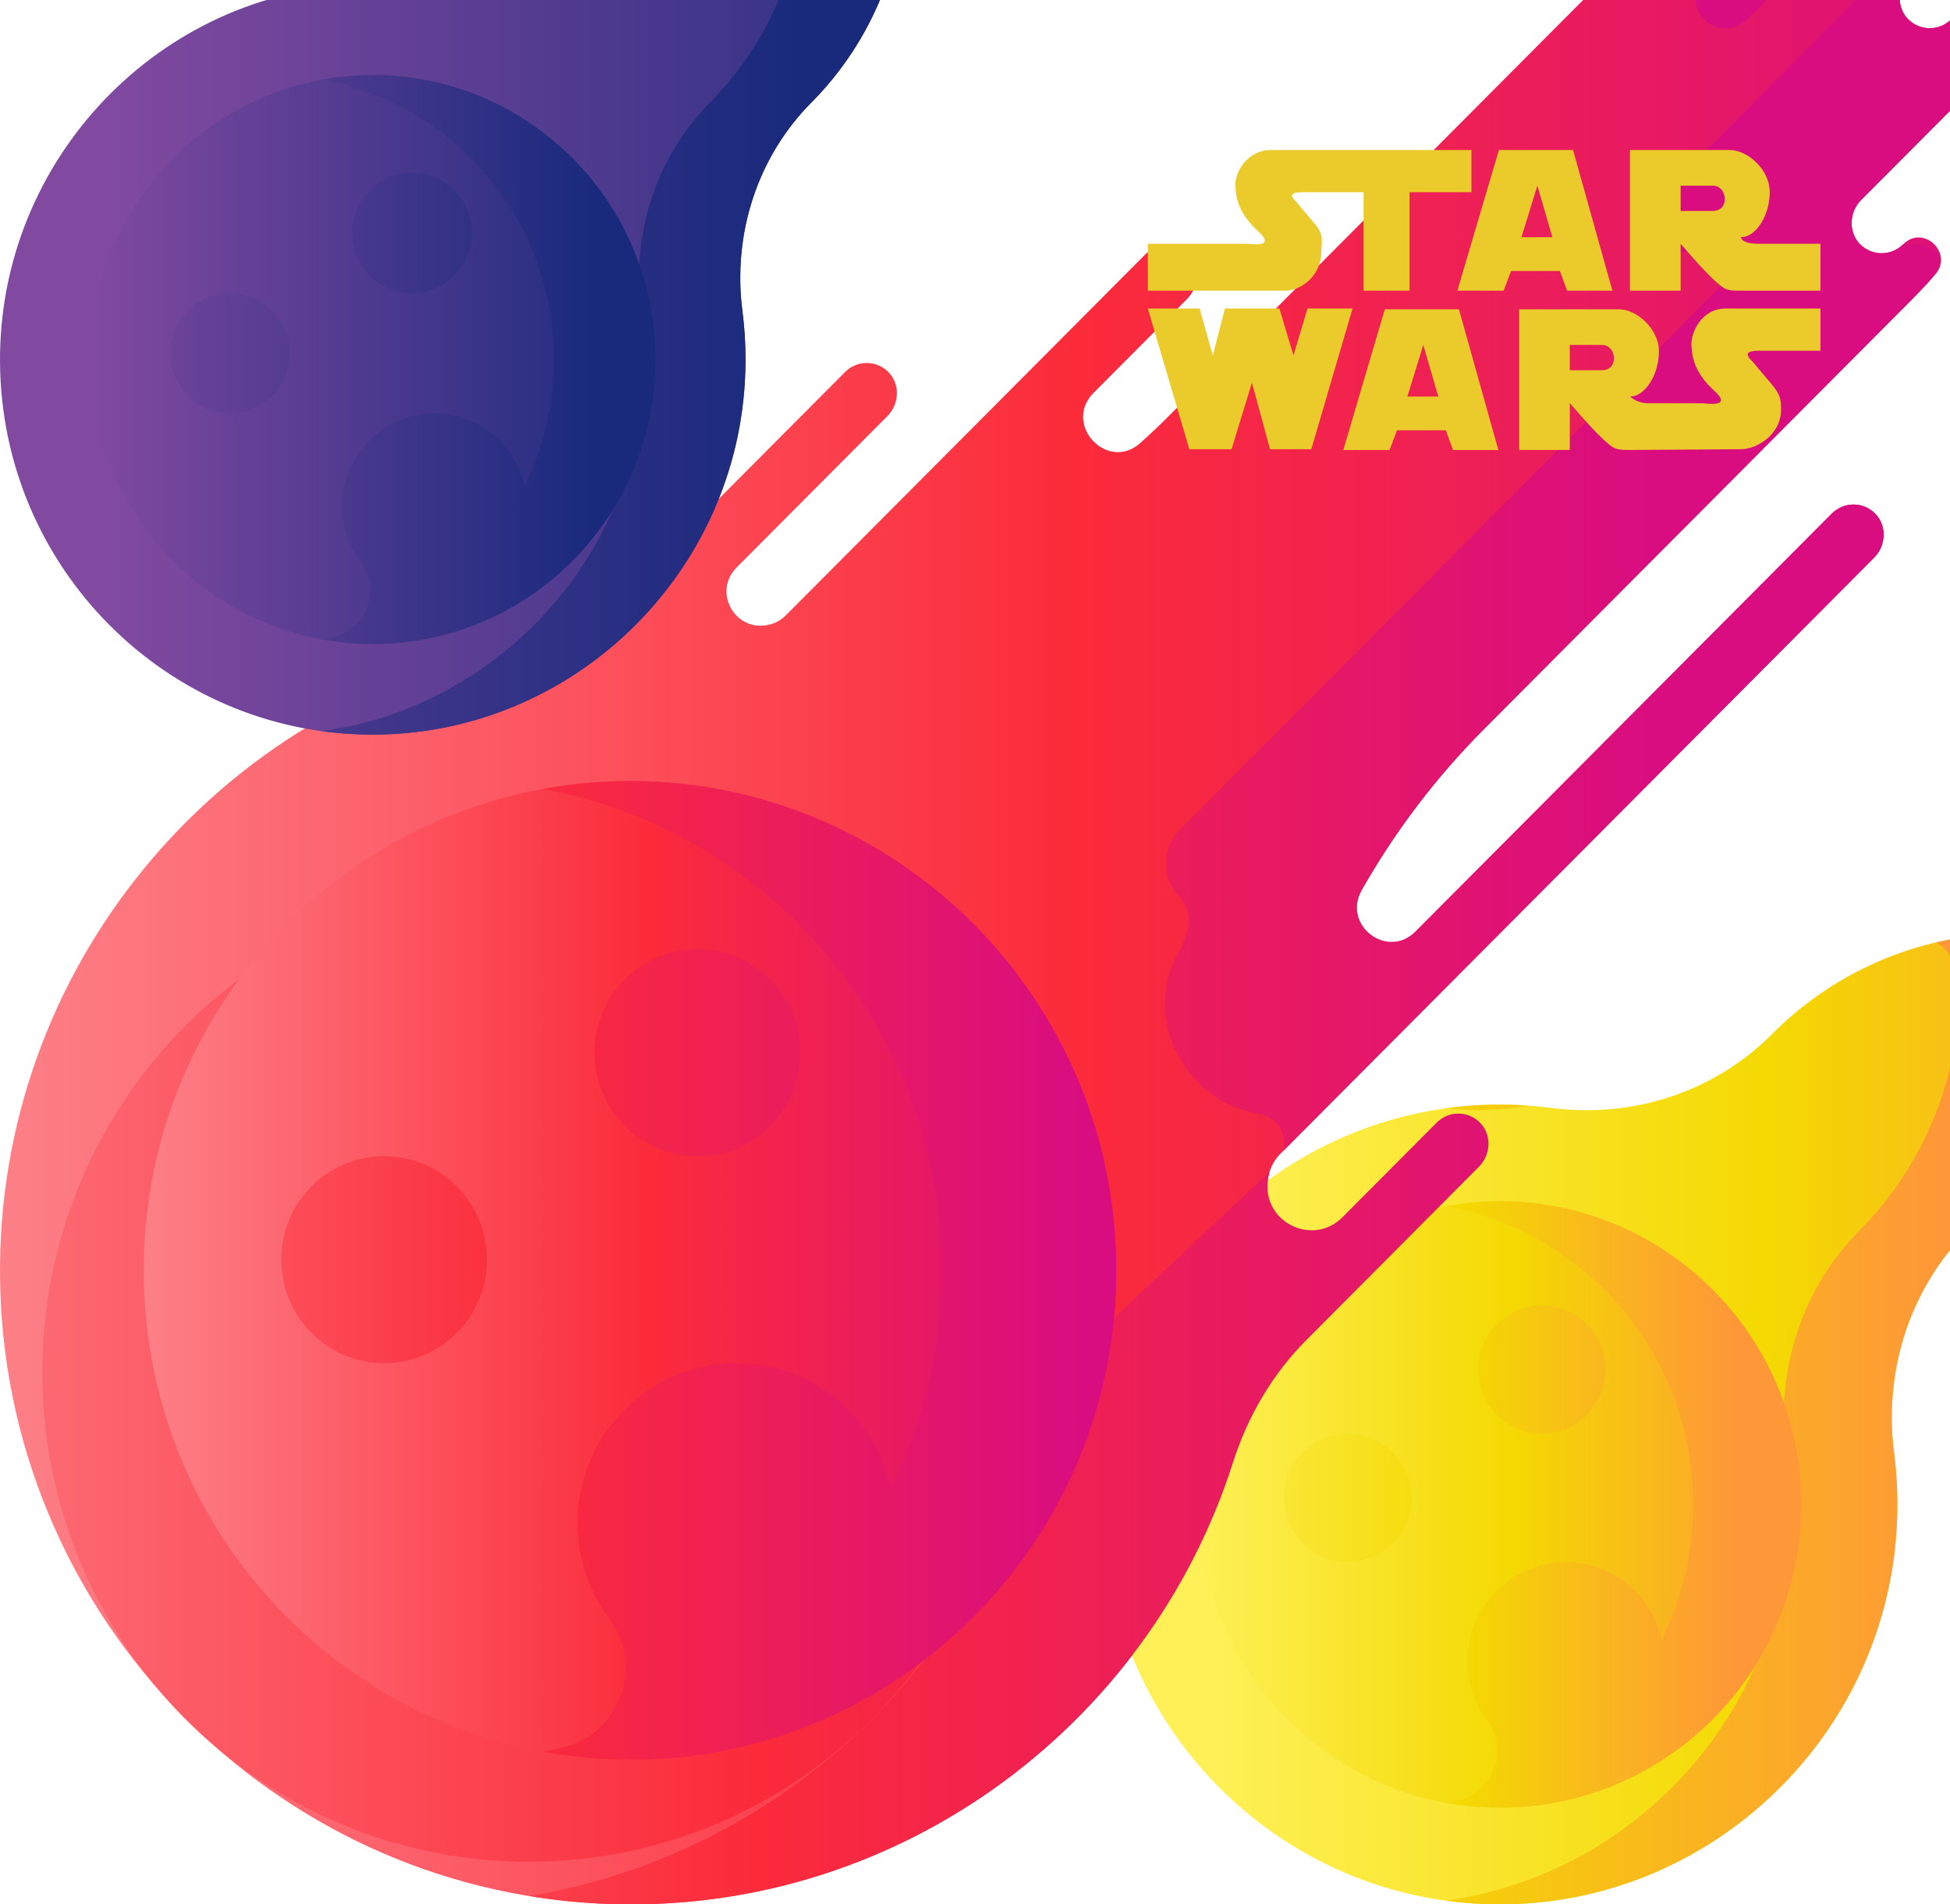 <svg viewBox="0 0 299 292" fill="none">
<g clip-path="url(#clip0)">
<path d="M316.954 -2.568C316.96 -2.624 316.966 -2.679 316.972 -2.736C317.44 -7.267 311.98 -9.883 308.771 -6.661L299.197 2.952C298.285 3.868 297.089 4.326 295.893 4.326C294.734 4.326 293.575 3.896 292.674 3.036C290.765 1.212 290.866 -1.953 292.73 -3.824L308.297 -19.454C311.009 -22.177 309.196 -26.924 305.361 -26.993C305.332 -26.994 305.303 -26.994 305.273 -26.994C282.73 -27.245 261.038 -18.364 245.096 -2.359L179.455 63.549C177.96 65.05 176.428 66.506 174.862 67.916C169.817 72.456 162.896 65.047 167.687 60.237L182.045 45.821C183.854 44.005 184.037 41.021 182.283 39.151C180.468 37.216 177.435 37.182 175.575 39.048L120.469 94.377C119.72 95.13 118.762 95.643 117.718 95.827C117.663 95.837 117.608 95.847 117.552 95.857C112.528 96.737 109.338 90.639 112.944 87.018L136.064 63.805C137.873 61.988 138.057 59.005 136.303 57.134C134.488 55.2 131.454 55.165 129.595 57.031L99.386 87.363C93.21 93.564 85.386 97.861 76.841 99.676C31.898 109.226 -1.64 150.314 0.062 198.306C1.841 248.48 41.858 289.309 91.795 291.872C136.855 294.185 176.066 265.014 189.063 224.231C191.315 217.166 195.107 210.694 200.33 205.449L226.777 178.895C228.586 177.079 228.77 174.095 227.016 172.225C225.201 170.291 222.167 170.256 220.308 172.122L205.839 186.649C201.411 191.096 193.852 187.592 194.366 181.325C194.372 181.252 194.378 181.18 194.384 181.108C194.518 179.522 195.21 178.038 196.331 176.912L287.366 85.508C289.176 83.691 289.359 80.708 287.605 78.838C285.79 76.903 282.757 76.869 280.897 78.734L217.039 142.85C212.703 147.204 205.747 141.844 208.782 136.493C213.859 127.54 220.144 119.228 227.527 111.815L293.169 45.907C294.397 44.673 295.584 43.404 296.728 42.104C299.617 38.818 294.913 34.358 291.826 37.458C290.913 38.373 289.718 38.832 288.522 38.832C287.362 38.832 286.204 38.402 285.303 37.541C283.394 35.718 283.495 32.553 285.359 30.682L315.569 0.35C316.351 -0.435 316.837 -1.464 316.954 -2.568Z" fill="url(#paint0_linear)"/>
<path d="M316.996 150.93C316.949 146.646 313.509 143.185 309.252 143.137C295.207 142.98 281.692 148.526 271.761 158.52C262.876 167.461 250.348 171.504 237.887 169.881C234.676 169.463 231.388 169.296 228.04 169.402C195.166 170.44 168.867 197.973 169.069 231.071C169.274 264.628 196.267 291.791 229.612 291.999C262.503 292.203 289.864 265.739 290.897 232.657C291.002 229.287 290.836 225.977 290.42 222.746C288.808 210.206 292.825 197.599 301.711 188.658C311.641 178.664 317.152 165.064 316.996 150.93Z" fill="url(#paint1_linear)"/>
<path d="M234.218 169.528C232.184 169.388 230.125 169.336 228.04 169.402C225.923 169.469 223.834 169.647 221.778 169.928C225.97 170.427 230.162 170.281 234.218 169.528Z" fill="url(#paint2_linear)"/>
<path d="M309.252 143.137C305.084 143.091 300.965 143.558 296.971 144.483C299.031 145.884 300.394 148.245 300.424 150.93C300.58 165.064 295.069 178.664 285.138 188.658C276.252 197.599 272.235 210.205 273.848 222.745C274.263 225.976 274.429 229.287 274.324 232.656C273.383 262.794 250.591 287.436 221.674 291.43C224.272 291.787 226.921 291.982 229.612 291.998C262.503 292.203 289.864 265.738 290.897 232.656C291.002 229.287 290.836 225.976 290.42 222.745C288.808 210.205 292.825 197.599 301.711 188.658C311.642 178.664 317.153 165.063 316.997 150.93C316.949 146.646 313.509 143.185 309.252 143.137Z" fill="url(#paint3_linear)"/>
<path d="M229.997 277.177C255.512 277.177 276.196 256.362 276.196 230.686C276.196 205.01 255.512 184.195 229.997 184.195C204.481 184.195 183.797 205.01 183.797 230.686C183.797 256.362 204.481 277.177 229.997 277.177Z" fill="url(#paint4_linear)"/>
<path d="M229.997 184.194C227.166 184.194 224.4 184.464 221.71 184.955C243.269 188.886 259.624 207.857 259.624 230.686C259.624 238.12 257.88 245.14 254.796 251.371C253.233 244.289 246.755 239.069 239.147 239.532C231.754 239.982 225.67 245.958 225.062 253.386C224.742 257.288 225.892 260.913 228.014 263.762C231.383 268.285 229.019 274.813 223.537 276.045C222.932 276.181 222.323 276.305 221.71 276.417C224.399 276.907 227.166 277.177 229.996 277.177C255.511 277.177 276.195 256.363 276.195 230.686C276.195 205.01 255.512 184.194 229.997 184.194Z" fill="url(#paint5_linear)"/>
<path d="M206.636 239.503C212.034 239.503 216.41 235.099 216.41 229.667C216.41 224.236 212.034 219.832 206.636 219.832C201.238 219.832 196.863 224.236 196.863 229.667C196.863 235.099 201.238 239.503 206.636 239.503Z" fill="url(#paint6_linear)"/>
<path d="M236.403 219.832C241.801 219.832 246.177 215.429 246.177 209.997C246.177 204.565 241.801 200.162 236.403 200.162C231.005 200.162 226.63 204.565 226.63 209.997C226.63 215.429 231.005 219.832 236.403 219.832Z" fill="url(#paint7_linear)"/>
<path d="M81.053 285.464C122.23 285.464 155.611 251.872 155.611 210.435C155.611 168.999 122.23 135.407 81.053 135.407C39.876 135.407 6.495 168.999 6.495 210.435C6.495 251.872 39.876 285.464 81.053 285.464Z" fill="url(#paint8_linear)"/>
<path d="M308.771 -6.661L299.198 2.952C298.285 3.867 297.089 4.326 295.893 4.326C294.734 4.326 293.576 3.895 292.675 3.035C290.765 1.212 290.867 -1.953 292.731 -3.824L308.297 -19.453C311.01 -22.177 309.197 -26.924 305.362 -26.992C305.333 -26.993 305.304 -26.993 305.274 -26.994C296.016 -27.097 286.902 -25.657 278.269 -22.818C278.335 -21.641 277.952 -20.42 276.989 -19.453L261.422 -3.823C259.559 -1.952 259.458 1.213 261.367 3.036C262.267 3.897 263.426 4.326 264.585 4.326C265.78 4.326 266.977 3.869 267.889 2.952L277.463 -6.66C280.673 -9.884 286.135 -7.266 285.662 -2.726C285.657 -2.67 285.651 -2.613 285.645 -2.558C285.529 -1.457 285.039 -0.432 284.26 0.35L254.051 30.682C252.187 32.553 252.085 35.718 253.995 37.542C254.896 38.403 256.055 38.832 257.213 38.832C258.408 38.832 259.604 38.374 260.517 37.458H261.902C266.108 37.458 267.288 40.069 264.446 43.191C263.606 44.113 262.744 45.019 261.859 45.907L180.94 127.198C178.148 130.002 178.062 134.527 180.743 137.437C182.503 139.347 183.048 141.87 180.728 145.944C177.278 152.004 178.179 159.631 182.74 164.895L183.092 165.302C185.689 168.299 189.296 170.09 193.179 170.829C194.112 171.006 195.002 171.471 195.708 172.224C196.792 173.38 197.134 174.961 196.811 176.429L287.366 85.506C289.175 83.69 289.359 80.706 287.605 78.836C285.79 76.901 282.757 76.867 280.897 78.733L217.039 142.85C212.701 147.206 205.754 141.83 208.793 136.474C213.869 127.527 220.149 119.222 227.527 111.814L293.168 45.907C294.053 45.019 294.915 44.113 295.755 43.191C298.598 40.069 297.417 37.458 293.211 37.458H291.826C290.913 38.374 289.717 38.832 288.522 38.832C287.364 38.832 286.205 38.403 285.304 37.542C283.394 35.719 283.496 32.553 285.36 30.682L315.569 0.35C316.348 -0.432 316.838 -1.457 316.954 -2.558C316.96 -2.614 316.966 -2.67 316.971 -2.726C317.443 -7.266 311.982 -9.885 308.771 -6.661Z" fill="url(#paint9_linear)"/>
<path d="M220.308 172.12L205.84 186.647C201.411 191.094 193.852 187.591 194.366 181.323C194.373 181.251 194.378 181.178 194.384 181.106C194.425 180.627 194.522 180.159 194.661 179.706L168.839 203.913C163.616 209.158 160.007 217.165 157.755 224.23C146.792 258.631 117.177 284.77 81.132 290.72C84.628 291.294 88.184 291.686 91.795 291.872C136.855 294.185 176.066 265.013 189.064 224.231C191.315 217.166 195.107 210.694 200.331 205.449L226.777 178.895C228.587 177.079 228.77 174.095 227.016 172.225C225.201 170.289 222.167 170.255 220.308 172.12Z" fill="url(#paint10_linear)"/>
<path d="M96.599 269.82C137.776 269.82 171.157 236.228 171.157 194.791C171.157 153.354 137.776 119.763 96.599 119.763C55.422 119.763 22.041 153.354 22.041 194.791C22.041 236.228 55.422 269.82 96.599 269.82Z" fill="url(#paint11_linear)"/>
<path d="M96.599 119.763C92.031 119.763 87.567 120.198 83.226 120.99C118.018 127.335 144.412 157.951 144.412 194.792C144.412 206.79 141.598 218.119 136.62 228.174C134.098 216.745 123.644 208.321 111.366 209.068C99.435 209.793 89.617 219.438 88.635 231.426C88.119 237.723 89.974 243.573 93.399 248.17C98.836 255.469 95.02 266.005 86.174 267.994C85.198 268.213 84.215 268.413 83.225 268.594C87.567 269.385 92.031 269.821 96.599 269.821C137.776 269.821 171.156 236.229 171.156 194.793C171.156 153.356 137.776 119.763 96.599 119.763Z" fill="url(#paint12_linear)"/>
<path d="M58.899 209.021C67.61 209.021 74.672 201.914 74.672 193.148C74.672 184.382 67.61 177.276 58.899 177.276C50.188 177.276 43.126 184.382 43.126 193.148C43.126 201.914 50.188 209.021 58.899 209.021Z" fill="url(#paint13_linear)"/>
<path d="M106.938 177.276C115.649 177.276 122.711 170.17 122.711 161.404C122.711 152.638 115.649 145.531 106.938 145.531C98.227 145.531 91.165 152.638 91.165 161.404C91.165 170.17 98.227 177.276 106.938 177.276Z" fill="url(#paint14_linear)"/>
<path d="M138.767 -19.687C138.722 -23.706 135.496 -26.952 131.502 -26.997C118.327 -27.144 105.65 -21.942 96.333 -12.567C87.999 -4.18 76.247 -0.387 64.557 -1.909C61.545 -2.301 58.461 -2.458 55.32 -2.358C24.482 -1.385 -0.189 24.442 0.001 55.49C0.194 86.968 25.514 112.449 56.795 112.644C87.648 112.836 113.315 88.011 114.283 56.977C114.382 53.816 114.226 50.712 113.836 47.68C112.323 35.917 116.092 24.091 124.427 15.704C133.744 6.329 138.913 -6.429 138.767 -19.687Z" fill="url(#paint15_linear)"/>
<path d="M131.502 -26.997C127.592 -27.041 123.729 -26.602 119.981 -25.734C121.914 -24.42 123.193 -22.205 123.22 -19.687C123.366 -6.429 118.197 6.329 108.881 15.704C100.546 24.091 96.777 35.917 98.29 47.68C98.68 50.711 98.835 53.816 98.737 56.977C97.855 85.249 76.474 108.364 49.348 112.11C51.785 112.445 54.27 112.628 56.795 112.643C87.648 112.835 113.314 88.01 114.283 56.976C114.382 53.816 114.226 50.71 113.836 47.679C112.322 35.916 116.092 24.091 124.427 15.703C133.744 6.328 138.913 -6.43 138.766 -19.687C138.722 -23.706 135.496 -26.953 131.502 -26.997Z" fill="url(#paint16_linear)"/>
<path d="M57.156 98.74C81.09 98.74 100.493 79.215 100.493 55.129C100.493 31.043 81.09 11.518 57.156 11.518C33.221 11.518 13.818 31.043 13.818 55.129C13.818 79.215 33.221 98.74 57.156 98.74Z" fill="url(#paint17_linear)"/>
<path d="M57.156 11.517C54.501 11.517 51.906 11.77 49.382 12.23C69.606 15.918 84.947 33.714 84.947 55.128C84.947 62.102 83.311 68.688 80.418 74.531C78.952 67.889 72.876 62.992 65.74 63.426C58.805 63.847 53.097 69.454 52.527 76.422C52.227 80.082 53.305 83.482 55.296 86.154C58.457 90.397 56.239 96.521 51.097 97.677C50.53 97.805 49.958 97.921 49.383 98.026C51.906 98.487 54.501 98.739 57.156 98.739C81.091 98.739 100.494 79.214 100.494 55.128C100.494 31.042 81.091 11.517 57.156 11.517Z" fill="url(#paint18_linear)"/>
<path d="M35.242 63.4C40.306 63.4 44.41 59.269 44.41 54.174C44.41 49.078 40.306 44.948 35.242 44.948C30.179 44.948 26.074 49.078 26.074 54.174C26.074 59.269 30.179 63.4 35.242 63.4Z" fill="url(#paint19_linear)"/>
<path d="M63.165 44.948C68.228 44.948 72.333 40.817 72.333 35.722C72.333 30.626 68.228 26.496 63.165 26.496C58.102 26.496 53.997 30.626 53.997 35.722C53.997 40.817 58.102 44.948 63.165 44.948Z" fill="url(#paint20_linear)"/>
<path fill-rule="evenodd" clip-rule="evenodd" d="M176 37.38V44.571H197.037C199.482 44.571 202.606 42.31 202.606 38.57C202.606 37.066 203.181 36.084 201.413 34.095L198.723 30.906C197.181 29.468 198.907 29.468 200.202 29.468H209.084V44.571H216.128V29.468H225.621V23H194.879C191.139 23 189.31 26.591 189.413 28.461C189.517 30.331 189.86 32.684 192.969 35.51C195.804 38.087 191.565 37.38 191.139 37.38H176ZM241.197 23H229.834L223.463 44.572H230.553L231.703 41.551H239.182L240.293 44.572H247.237L241.197 23ZM233.286 36.373L235.731 28.461L238.033 36.373H233.286ZM269.677 37.38C266.944 37.38 266.944 36.373 266.944 36.373C269.286 36.373 271.362 32.961 271.362 29.468C271.362 25.975 267.951 23 265.217 23H249.929V44.572H257.697V37.38C257.697 37.38 261.005 41.264 262.731 42.846C264.458 44.428 264.601 44.572 266.944 44.572H279.138V37.38C279.139 37.38 272.41 37.38 269.677 37.38ZM262.629 32.345H257.698V28.461H262.629C264.889 28.461 265.28 32.345 262.629 32.345ZM176 47.304H183.947L185.961 54.497L187.831 47.304H196.174L198.331 54.497L200.49 47.304H207.394L201.064 68.881H194.736L191.962 58.668L188.838 68.881H182.365L176 47.304ZM223.704 47.429H212.34L205.971 69H213.059L214.21 65.98H221.69L222.8 69H229.746L223.704 47.429ZM215.793 60.801L218.238 52.889L220.539 60.801H215.793ZM269.82 53.778C268.527 53.778 267.117 53.929 268.659 55.367L271.35 58.556C273.118 60.546 273.089 61.375 273.089 62.88C273.089 66.62 269.389 68.881 266.944 68.881L249.948 68.996C247.606 68.996 247.463 68.852 245.736 67.27C244.011 65.688 240.702 61.804 240.702 61.804V68.996H232.935V47.424H248.223C250.956 47.424 254.368 50.4 254.368 53.892C254.368 57.386 252.292 60.797 249.949 60.797C249.949 60.797 250.979 61.833 252.705 61.833C254.432 61.833 261.078 61.84 261.078 61.84C261.503 61.84 265.741 62.547 262.907 59.97C259.799 57.144 259.455 54.792 259.351 52.922C259.248 51.052 260.865 47.305 264.603 47.305H279.14V53.779H269.82V53.778ZM245.633 56.769H240.701V52.885H245.633C247.894 52.885 248.284 56.769 245.633 56.769Z" fill="#EACB2B"/>
</g>
<defs>
<linearGradient id="paint0_linear" x1="0" y1="132.5" x2="317" y2="132.5" gradientUnits="userSpaceOnUse">
<stop stop-color="#FD8087"/>
<stop offset="0.521" stop-color="#FB2B3A"/>
<stop offset="1" stop-color="#D90D80"/>
</linearGradient>
<linearGradient id="paint1_linear" x1="186.206" y1="217.567" x2="348.768" y2="217.567" gradientUnits="userSpaceOnUse">
<stop stop-color="#FEF056"/>
<stop offset="0.521" stop-color="#F4D902"/>
<stop offset="1" stop-color="#FE9738"/>
</linearGradient>
<linearGradient id="paint2_linear" x1="116.853" y1="169.797" x2="298.758" y2="169.797" gradientUnits="userSpaceOnUse">
<stop stop-color="#FEF056"/>
<stop offset="0.521" stop-color="#F4D902"/>
<stop offset="1" stop-color="#FE9738"/>
</linearGradient>
<linearGradient id="paint3_linear" x1="116.853" y1="217.567" x2="298.758" y2="217.567" gradientUnits="userSpaceOnUse">
<stop stop-color="#FEF056"/>
<stop offset="0.521" stop-color="#F4D902"/>
<stop offset="1" stop-color="#FE9738"/>
</linearGradient>
<linearGradient id="paint4_linear" x1="183.797" y1="230.686" x2="276.196" y2="230.686" gradientUnits="userSpaceOnUse">
<stop stop-color="#FEF056"/>
<stop offset="0.521" stop-color="#F4D902"/>
<stop offset="1" stop-color="#FE9738"/>
</linearGradient>
<linearGradient id="paint5_linear" x1="178.697" y1="230.686" x2="266.19" y2="230.686" gradientUnits="userSpaceOnUse">
<stop stop-color="#FEF056"/>
<stop offset="0.521" stop-color="#F4D902"/>
<stop offset="1" stop-color="#FE9738"/>
</linearGradient>
<linearGradient id="paint6_linear" x1="178.697" y1="229.667" x2="266.19" y2="229.667" gradientUnits="userSpaceOnUse">
<stop stop-color="#FEF056"/>
<stop offset="0.521" stop-color="#F4D902"/>
<stop offset="1" stop-color="#FE9738"/>
</linearGradient>
<linearGradient id="paint7_linear" x1="178.697" y1="209.997" x2="266.19" y2="209.997" gradientUnits="userSpaceOnUse">
<stop stop-color="#FEF056"/>
<stop offset="0.521" stop-color="#F4D902"/>
<stop offset="1" stop-color="#FE9738"/>
</linearGradient>
<linearGradient id="paint8_linear" x1="-35.429" y1="210.435" x2="254.228" y2="210.435" gradientUnits="userSpaceOnUse">
<stop stop-color="#FD8087"/>
<stop offset="0.521" stop-color="#FB2B3A"/>
<stop offset="1" stop-color="#D90D80"/>
</linearGradient>
<linearGradient id="paint9_linear" x1="-35.429" y1="74.715" x2="254.228" y2="74.715" gradientUnits="userSpaceOnUse">
<stop stop-color="#FD8087"/>
<stop offset="0.521" stop-color="#FB2B3A"/>
<stop offset="1" stop-color="#D90D80"/>
</linearGradient>
<linearGradient id="paint10_linear" x1="-35.429" y1="231.373" x2="254.228" y2="231.373" gradientUnits="userSpaceOnUse">
<stop stop-color="#FD8087"/>
<stop offset="0.521" stop-color="#FB2B3A"/>
<stop offset="1" stop-color="#D90D80"/>
</linearGradient>
<linearGradient id="paint11_linear" x1="22.041" y1="194.791" x2="171.157" y2="194.791" gradientUnits="userSpaceOnUse">
<stop stop-color="#FD8087"/>
<stop offset="0.521" stop-color="#FB2B3A"/>
<stop offset="1" stop-color="#D90D80"/>
</linearGradient>
<linearGradient id="paint12_linear" x1="-12.694" y1="194.792" x2="166.319" y2="194.792" gradientUnits="userSpaceOnUse">
<stop stop-color="#FD8087"/>
<stop offset="0.521" stop-color="#FB2B3A"/>
<stop offset="1" stop-color="#D90D80"/>
</linearGradient>
<linearGradient id="paint13_linear" x1="-12.694" y1="193.148" x2="166.319" y2="193.148" gradientUnits="userSpaceOnUse">
<stop stop-color="#FD8087"/>
<stop offset="0.521" stop-color="#FB2B3A"/>
<stop offset="1" stop-color="#D90D80"/>
</linearGradient>
<linearGradient id="paint14_linear" x1="-12.694" y1="161.404" x2="166.319" y2="161.404" gradientUnits="userSpaceOnUse">
<stop stop-color="#FD8087"/>
<stop offset="0.521" stop-color="#FB2B3A"/>
<stop offset="1" stop-color="#D90D80"/>
</linearGradient>
<linearGradient id="paint15_linear" x1="16.078" y1="42.822" x2="168.57" y2="42.822" gradientUnits="userSpaceOnUse">
<stop stop-color="#814AA0"/>
<stop offset="1" stop-color="#192A7D"/>
</linearGradient>
<linearGradient id="paint16_linear" x1="-48.98" y1="42.822" x2="121.658" y2="42.822" gradientUnits="userSpaceOnUse">
<stop stop-color="#814AA0"/>
<stop offset="1" stop-color="#192A7D"/>
</linearGradient>
<linearGradient id="paint17_linear" x1="13.818" y1="55.129" x2="100.493" y2="55.129" gradientUnits="userSpaceOnUse">
<stop stop-color="#814AA0"/>
<stop offset="1" stop-color="#192A7D"/>
</linearGradient>
<linearGradient id="paint18_linear" x1="9.034" y1="55.128" x2="91.107" y2="55.128" gradientUnits="userSpaceOnUse">
<stop stop-color="#814AA0"/>
<stop offset="1" stop-color="#192A7D"/>
</linearGradient>
<linearGradient id="paint19_linear" x1="9.034" y1="54.174" x2="91.107" y2="54.174" gradientUnits="userSpaceOnUse">
<stop stop-color="#814AA0"/>
<stop offset="1" stop-color="#192A7D"/>
</linearGradient>
<linearGradient id="paint20_linear" x1="9.034" y1="35.722" x2="91.107" y2="35.722" gradientUnits="userSpaceOnUse">
<stop stop-color="#814AA0"/>
<stop offset="1" stop-color="#192A7D"/>
</linearGradient>
<clipPath id="clip0">
<rect width="317" height="319" fill="white" transform="translate(0 -27)"/>
</clipPath>
</defs>
</svg>
